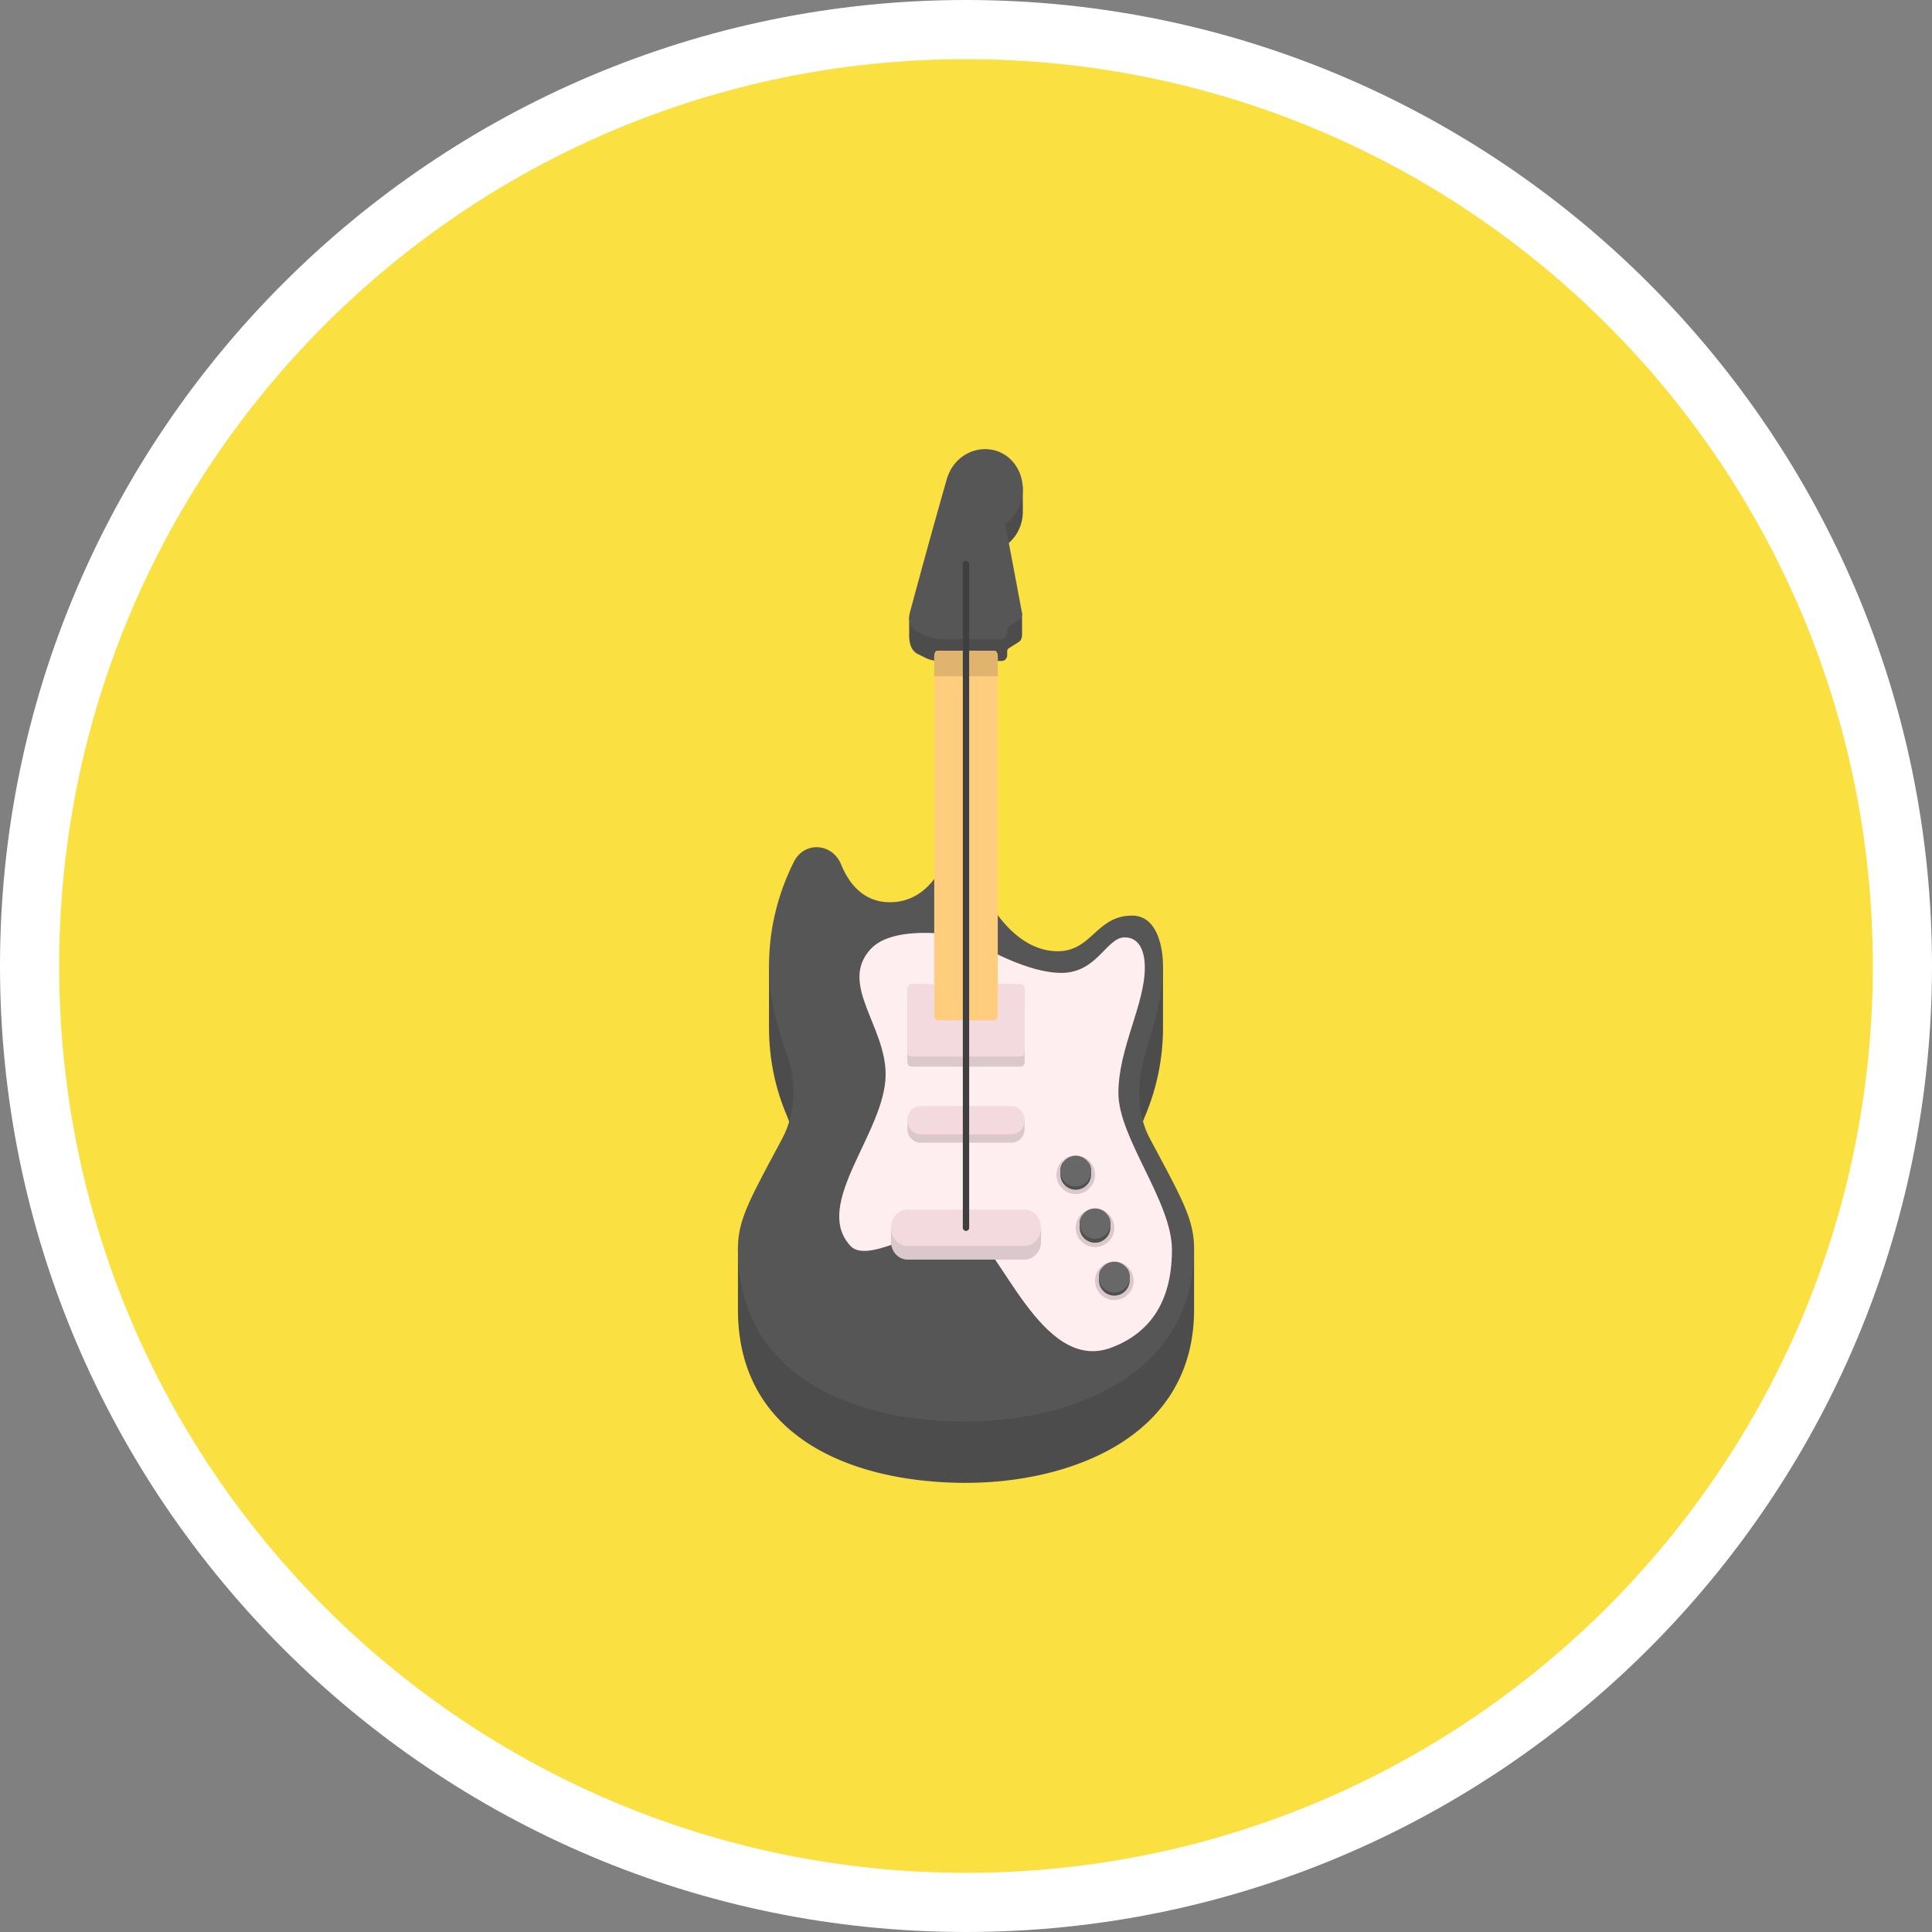 <svg version="1" xmlns="http://www.w3.org/2000/svg" viewBox="0 0 300 300"><rect x="0" y="0" width="300" height="300" fill="#808080" stroke="none"/><path fill="#FFF" d="M149.999 299.999C67.29 299.999 0 232.71 0 150S67.29 0 149.999 0C232.71.001 300 67.29 300 150s-67.29 149.999-150.001 149.999"/><path fill="#FAE040" d="M290.811 150c0 77.768-63.043 140.811-140.811 140.811C72.232 290.812 9.188 227.768 9.188 150S72.232 9.188 150 9.188c77.768 0 140.811 63.044 140.811 140.812"/><path fill="#4C4C4C" d="M178.574 186.362c-2.137-4.002-2.547-8.868-.766-13.066a35.2 35.2 0 0 0 2.783-13.71c.003-3.013 0-9.526 0-9.526s-5.397-1.806-7.091.52c-2.722 3.741-4.716 6.651-10.457 6.651-7.014 0-10.521-8.221-12.354-14.046-.808-2.567-.401-7.346-.401-7.346l-1.468.018s-1.409 13.765-10.636 13.765c-4.005 0-6.298-2.748-7.575-5.858-1.382-3.368-11.199 6.267-11.199 6.267v9.526c0 4.873.99 9.498 2.763 13.656 1.802 4.226 1.416 9.127-.736 13.161-2.133 4-6.85 7.461-6.85 7.461v9.526c.004 20.09 18.145 26.895 35.413 26.895 15.737 0 35.414-6.805 35.414-26.895v-9.526s-4.533-3.152-6.84-7.473zM156.085 84.736c1.656-1.109 2.74-3.067 2.74-5.317 0-1.284-.02-3.924-.02-3.924s-3.745-2.355-5.845-2.355c-2.657 0-4.998 1.796-5.806 4.274l-.022-.018c-2.454 7.415-3.625 11.122-5.958 18.537v2.638c0 1.3.296 2.46 1.334 2.979l1.202.597a4.668 4.668 0 0 0 2.075.485h9.763c.47 0 .849-.407.849-.909v-.594a.55.55 0 0 1 .249-.467c.629-.395.942-.593 1.565-.988.369-.234.493-.684.493-1.164v-3.163a2130.87 2130.87 0 0 0-2.619-10.611"/><path fill="#565656" d="M156.086 81.34c2.052-1.373 3.231-4.051 2.546-6.972-.506-2.154-2.105-3.891-4.145-4.425-3.249-.851-6.37 1.13-7.332 4.075l-.023-.018c-2.414 8.47-3.568 12.705-5.863 21.175-.323 1.191.201 2.46 1.241 2.979l.681.34a7.13 7.13 0 0 0 3.18.742h9.177c.47 0 .849-.407.849-.909v-.594a.55.55 0 0 1 .249-.467c.629-.395.942-.593 1.565-.988.369-.234.559-.697.474-1.153a4075.78 4075.78 0 0 0-2.599-13.785zm22.488 95.496c-2.137-4.002-2.042-8.689-.766-13.066 1.319-4.527 2.779-8.884 2.783-13.71.003-3.014-.909-7.883-4.8-7.883-5.569 0-6.226 5.529-11.536 5.529-7.012 0-11.732-8.221-13.565-14.046-.808-2.567-.401-7.346-.401-7.346l-1.468.018s-1.409 13.765-10.636 13.765c-4.005 0-6.298-2.748-7.575-5.858-1.382-3.368-5.728-3.641-7.346-.397-2.046 4.1-3.853 9.59-3.853 16.189 0 4.873 1.291 9.466 2.763 13.656 1.523 4.335 1.416 9.127-.736 13.161-4.935 9.253-6.85 12.496-6.85 16.987.004 20.09 18.145 26.895 35.413 26.895 15.737 0 35.414-6.805 35.414-26.895-.002-4.491-1.909-7.761-6.841-16.999z"/><path fill="#FFEEF0" d="M150 145.486s8.57 5.586 14.803 5.586c5.596 0 6.989-5.517 9.846-5.517 2.515 0 3.119 2.61 3.119 4.683 0 5.773-4.104 12.538-4.104 19.498 0 6.961 8.315 16.849 8.315 24.325 0 8.419-3.72 13.056-9.412 15.199-10.939 4.118-17.265-16.198-22.567-18.614-4.343-1.978-14.936 6.046-17.936 2.824-6.031-6.478 5.457-17.669 5.457-26.652 0-7.524-7.284-14.026-2.351-19.424 3.847-4.21 14.83-1.908 14.83-1.908z"/><path fill="#DBC8CC" d="M158.49 165.626h-16.981c-.341 0-.617-.301-.617-.673v-9.922c0-.373.276-.674.617-.674h16.981c.341 0 .617.301.617.674v9.922c0 .372-.276.673-.617.673z"/><path fill="#F2DADE" d="M158.49 164.061h-16.981c-.341 0-.617-.301-.617-.674v-9.922c0-.372.276-.674.617-.674h16.981c.341 0 .617.302.617.674v9.922c0 .373-.276.674-.617.674z"/><path fill="#FFCD7D" d="M154.931 101.961v55.549c0 .511-.217.916-.493.916h-8.874c-.277 0-.494-.405-.494-.916v-55.549c0-.499.217-.916.494-.916h8.874c.276 0 .493.417.493.916"/><path fill="#E0B46E" d="M154.437 101.045h-8.874c-.277 0-.494.417-.494.916v3.044h9.862v-3.044c0-.499-.217-.916-.494-.916"/><path fill="#DBC8CC" d="M159.086 195.591h-18.173c-1.425 0-2.569-1.264-2.569-2.824v-2.121h23.312v2.121c0 1.56-1.145 2.824-2.57 2.824zm-1.987-18.157H142.9c-1.115 0-2.007-.979-2.007-2.187v-1.305h18.214v1.305c0 1.207-.892 2.187-2.008 2.187z"/><path fill="#F2DADE" d="M157.099 176.129H142.9c-1.115 0-2.007-.979-2.007-2.187 0-1.207.892-2.185 2.007-2.185h14.199c1.115 0 2.007.978 2.007 2.185.001 1.208-.891 2.187-2.007 2.187zm1.987 17.341h-18.173c-1.425 0-2.569-1.264-2.569-2.824 0-1.559 1.145-2.824 2.569-2.824h18.173c1.425 0 2.57 1.265 2.57 2.824 0 1.56-1.145 2.824-2.57 2.824z"/><circle fill="#DBC8CC" cx="170.036" cy="190.65" r="2.996"/><path fill="#4F4F4F" d="M172.425 190.039v.611a2.39 2.39 0 0 1-4.778 0v-.611c0-.468.135-.905.37-1.274h.556a2.372 2.372 0 0 1 2.924 0h.558c.237.369.37.806.37 1.274z"/><path fill="#686868" d="M172.425 190.039a2.39 2.39 0 0 1-4.778 0c0-.468.135-.905.37-1.274a2.383 2.383 0 0 1 2.019-1.115c.851 0 1.6.446 2.02 1.115.236.369.369.806.369 1.274z"/><circle fill="#DBC8CC" cx="167.04" cy="182.42" r="2.996"/><path fill="#4F4F4F" d="M169.43 181.808v.611a2.39 2.39 0 0 1-4.778 0v-.611c0-.468.133-.905.369-1.274h.558a2.372 2.372 0 0 1 2.923 0h.558c.235.369.37.807.37 1.274z"/><path fill="#686868" d="M169.43 181.808a2.39 2.39 0 1 1-4.779-.001 2.39 2.39 0 0 1 4.779.001z"/><circle fill="#DBC8CC" cx="173.033" cy="198.879" r="2.996"/><path fill="#4F4F4F" d="M175.421 198.266v.613a2.39 2.39 0 0 1-4.777 0v-.613c0-.468.133-.904.369-1.274h.558a2.368 2.368 0 0 1 1.462-.502c.55 0 1.057.187 1.461.502h.558c.236.371.369.806.369 1.274z"/><path fill="#686868" d="M175.421 198.266a2.39 2.39 0 1 1-4.779 0 2.39 2.39 0 0 1 4.779 0z"/><path fill="#3F3F3F" d="M150.492 190.646V87.577a.492.492 0 1 0-.984 0v103.069a.492.492 0 1 0 .984 0z"/></svg>
